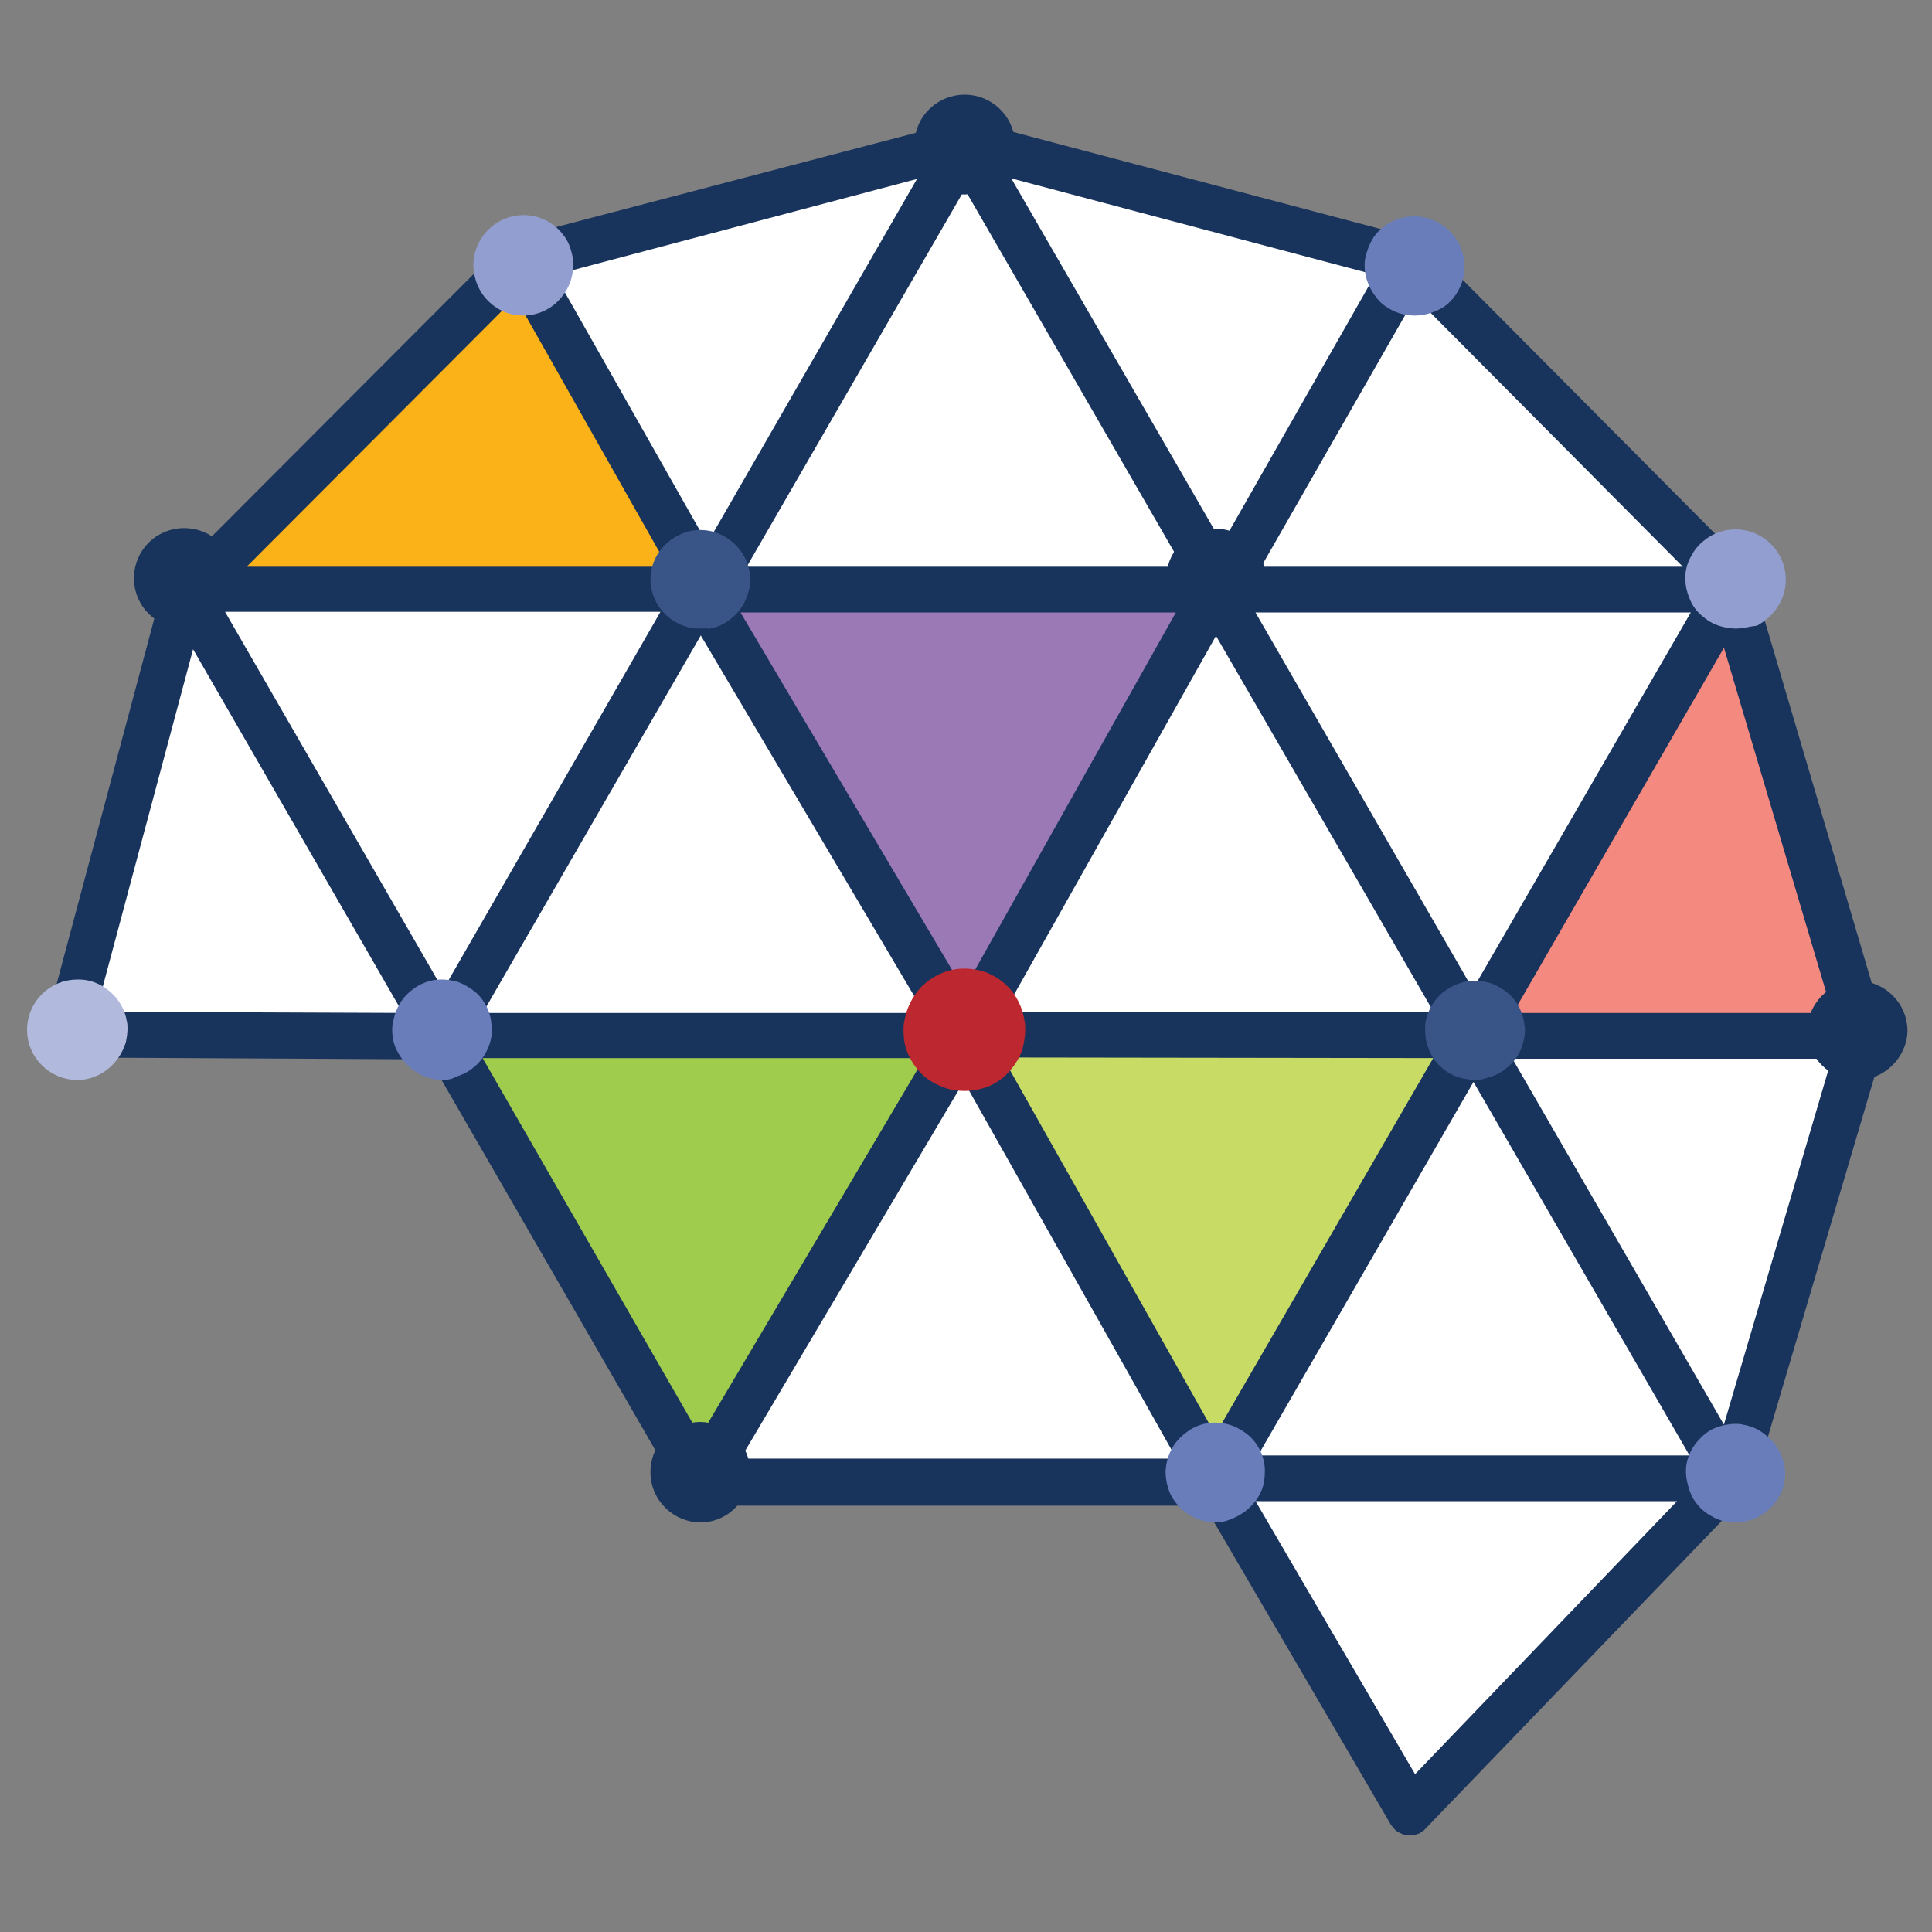 <?xml version="1.0" encoding="utf-8"?>
<!-- Generator: Adobe Illustrator 18.1.1, SVG Export Plug-In . SVG Version: 6.00 Build 0)  -->
<!DOCTYPE svg PUBLIC "-//W3C//DTD SVG 1.1//EN" "http://www.w3.org/Graphics/SVG/1.1/DTD/svg11.dtd">
<svg version="1.1" id="Layer_1" xmlns="http://www.w3.org/2000/svg" xmlns:xlink="http://www.w3.org/1999/xlink" x="0px" y="0px"
	 viewBox="0 0 300 300" enable-background="new 0 0 300 300" xml:space="preserve">
<rect x="0" y="0" width="300" height="300" fill="#808080" stroke="none"/>
<polyline fill="#FFFFFF" points="81.7,41.5 27.1,90.9 9.3,157.6 68.7,160 107.1,227.1 188,232.1 219.4,278.3 270.5,230.7 291,161.4 
	271.2,90.2 219.6,38.7 149.8,20.5 81.7,41.5 81.7,41.5 "/>
<g>
	<polygon fill="#FBB219" points="81.7,41.5 29.7,90.5 107.4,90.9 	"/>
	<polygon fill="#9A79B5" points="111.7,92.2 184.8,93.9 148.7,157.6 	"/>
	<polygon fill="#F48980" points="269.5,94.4 231.7,158 288.9,160.6 	"/>
	<polygon fill="#C7DB65" points="153,162.7 226.5,162.3 187.8,225.9 	"/>
	<polygon fill="#9FCC4D" points="71.7,161.1 148.3,161 107.1,227.1 	"/>
	<path fill="#18335C" stroke="#18335C" stroke-width="3.404" d="M291.1,160.9C291.1,160.8,291.1,160.8,291.1,160.9
		c0-0.1,0-0.2,0-0.2c0-0.1,0-0.2,0-0.3s0-0.1,0-0.2l-19.9-67.4c0.2-0.2,0.3-0.4,0.4-0.6s0.1-0.5,0.1-0.7l0,0v-0.1
		c0-0.2,0-0.4-0.1-0.6s-0.2-0.4-0.3-0.5c0,0,0-0.1-0.1-0.1l0,0l0,0l-50.8-51.1c0,0-0.1,0-0.1-0.1c-0.1-0.1-0.1-0.1-0.2-0.1l-0.1-0.1
		h-0.1c-0.1,0-0.1-0.1-0.2-0.1h-0.1l-68.9-18.2c-0.3-0.1-0.6-0.1-0.9,0c-0.1,0-0.2,0-0.3,0h-0.1L80.3,38.6h-0.1
		c-0.1,0-0.1,0.1-0.2,0.1h-0.1l-0.1,0.1c-0.1,0-0.1,0.1-0.2,0.1c0,0-0.1,0-0.1,0.1L29,89.6c-0.1,0-0.3,0-0.4,0s-0.3,0.1-0.4,0.1
		s-0.2,0-0.3,0.1c-0.1,0.1-0.1,0.1-0.2,0.2s-0.2,0.2-0.3,0.3c-0.2,0.2-0.3,0.4-0.3,0.6L8.6,160.1c0,0.1,0,0.2,0,0.2
		c0,0.1,0,0.2,0,0.2c0,0.1,0,0.1,0,0.1c0,0.1,0,0.2,0.1,0.4c0,0.1,0.1,0.2,0.1,0.3s0.1,0.2,0.2,0.3c0.1,0.1,0.1,0.2,0.2,0.3
		c0.1,0.1,0.2,0.1,0.3,0.2c0.1,0.1,0.2,0.1,0.3,0.2c0,0,0.1,0,0.1,0.1c0.1,0,0.3,0.1,0.4,0.1l0,0l57.4,0.3l39.5,68.4l0.1,0.1
		l0.1,0.1c0.1,0.2,0.3,0.3,0.5,0.4l0,0l0,0c0.1,0.1,0.3,0.1,0.4,0.2c0.2,0,0.3,0.1,0.5,0.1l0,0H188l29.4,50.3
		c0.1,0.1,0.2,0.3,0.3,0.4l0,0c0.2,0.1,0.3,0.2,0.5,0.3c0.1,0,0.1,0,0.1,0.1c0.2,0.1,0.4,0.1,0.6,0.1l0,0c0.2,0,0.4,0,0.6-0.1
		c0.1,0,0.1,0,0.2-0.1c0,0,0.1,0,0.1-0.1c0.1-0.1,0.1-0.1,0.2-0.2c0.1,0,0.1-0.1,0.2-0.1L269,232c0.1,0,0.1,0,0.2,0s0.1-0.1,0.2-0.1
		s0.2-0.1,0.2-0.1s0,0,0.1-0.1s0.3-0.2,0.4-0.3l0.1-0.1c0.1-0.2,0.2-0.3,0.3-0.6l0,0l20.5-69.3c0-0.1,0-0.1,0-0.2
		C291.1,161,291.1,161,291.1,160.9 M219.4,278.3L192,231.4h72.4L219.4,278.3z M72,162.6h74.5l-37.8,63.8L72,162.6z M188.8,95.3
		l36.8,63.6H153L188.8,95.3z M149.7,157.1L112,93.4h73.5L149.7,157.1z M192,93.4h73.5L228.7,157L192,93.4z M113,89.7L149.8,26
		l36.8,63.7H113z M108.8,95.3l37.7,63.7H72L108.8,95.3z M68.8,157.1L32,93.3h73.5L68.8,157.1z M225.5,162.6l-36.8,63.6l-35.9-63.7
		L225.5,162.6z M228.8,164.6l36.5,63.1h-72.9L228.8,164.6z M268.2,96.3l18.6,62.7H232L268.2,96.3z M192.9,89.7l26.5-46.3l46,46.3
		C265.3,89.7,192.9,89.7,192.9,89.7z M189.8,87.8L153.5,25l62.6,16.6L189.8,87.8z M109.8,87.8L83.6,41.6l62.3-16.5L109.8,87.8z
		 M80.4,43.4l26.2,46.3H34.2L80.4,43.4z M29.4,96.4L65.5,159l-52.8-0.2L29.4,96.4z M149.7,164.5l35.9,63.7H112L149.7,164.5z
		 M268.2,225.5l-36.3-62.8h54.8L268.2,225.5z"/>
	<path fill="#18335C" stroke="#18335C" stroke-width="3.404" d="M28.6,95.9c-3.3,0-6.1-2.7-6.1-6.1s2.7-6.1,6.1-6.1
		s6.1,2.7,6.1,6.1S31.9,95.9,28.6,95.9"/>
	<path fill="#18335C" stroke="#18335C" stroke-width="3.404" d="M188.8,95.9c-0.4,0-0.8,0-1.1-0.1c-0.9-0.2-1.7-0.5-2.4-1.1
		c-0.9-0.7-1.6-1.5-2-2.6c-0.3-0.7-0.5-1.5-0.5-2.3v-0.3c0.1-1.6,0.9-3.2,2.1-4.3c0.7-0.6,1.5-1,2.4-1.2c0.5-0.1,1-0.2,1.5-0.2
		c1,0,2,0.3,2.9,0.7c0.8,0.4,1.5,1.1,2,1.8c0.7,0.9,1,2,1.1,3.1v0.3c0,0.8-0.2,1.6-0.5,2.3c-0.4,0.9-1,1.7-1.8,2.4
		c-0.7,0.6-1.5,1-2.4,1.2C189.7,95.8,189.2,95.9,188.8,95.9"/>
	<path fill="#395487" stroke="#395487" stroke-width="3.404" d="M108.8,95.9c-0.4,0-0.9,0-1.3-0.1c-0.9-0.2-1.7-0.6-2.4-1.1
		c-0.8-0.6-1.5-1.5-1.9-2.4c-0.3-0.7-0.5-1.5-0.5-2.3v-0.3c0.1-1.6,0.8-3.1,2.1-4.2c0.7-0.6,1.5-1,2.3-1.3c0.5-0.1,1.1-0.2,1.6-0.2
		c1,0,1.9,0.2,2.8,0.7c0.8,0.4,1.5,1,2.1,1.8c0.7,0.9,1.1,2.1,1.2,3.2V90c0,0.8-0.2,1.6-0.5,2.3c-0.4,0.9-1,1.8-1.8,2.4
		c-0.7,0.6-1.5,1-2.4,1.2C109.7,95.8,109.2,95.9,108.8,95.9"/>
	<path fill="#929ECF" stroke="#929ECF" stroke-width="3.404" d="M81.2,47.3c-1.4,0-2.8-0.5-3.9-1.5c-0.7-0.6-1.2-1.3-1.6-2.2
		c-0.3-0.8-0.5-1.6-0.5-2.4c0-3.3,2.7-6.1,6.1-6.1c1.9,0,3.7,0.9,4.8,2.4c0.6,0.7,0.9,1.6,1.1,2.5c0.1,0.4,0.1,0.8,0.1,1.2
		c0,1.7-0.7,3.2-1.9,4.4c-0.6,0.6-1.4,1.1-2.3,1.4C82.5,47.2,81.8,47.3,81.2,47.3"/>
	<path fill="#18335C" stroke="#18335C" stroke-width="3.404" d="M149.8,28.5c-0.7,0-1.4-0.1-2-0.3c-0.8-0.3-1.6-0.8-2.3-1.4
		c-0.5-0.6-1-1.2-1.3-1.9c-0.3-0.7-0.5-1.5-0.5-2.4v-0.3c0.1-3.2,2.8-5.8,6.1-5.8c3.2,0,5.9,2.5,6.1,5.7c0,0.1,0,0.3,0,0.4
		c0,0.8-0.1,1.5-0.4,2.3c-0.3,0.7-0.7,1.4-1.3,2s-1.4,1.1-2.2,1.4C151.2,28.3,150.5,28.5,149.8,28.5"/>
	<path fill="#697DBB" stroke="#697DBB" stroke-width="3.404" d="M219.6,47.3c-0.8,0-1.7-0.2-2.4-0.5c-0.8-0.4-1.6-0.9-2.1-1.6
		c-0.9-1.1-1.5-2.5-1.5-3.9c0-0.4,0-0.7,0.1-1c0.2-0.9,0.5-1.7,1-2.5c1.1-1.6,3-2.5,4.9-2.5c3.3,0,6.1,2.7,6.1,6.1
		c0,1-0.2,1.9-0.7,2.8c-0.4,0.8-1,1.5-1.7,2C222.2,46.9,220.9,47.3,219.6,47.3"/>
	<path fill="#929ECF" stroke="#929ECF" stroke-width="3.404" d="M269.5,95.9c-0.5,0-1-0.1-1.5-0.2c-0.9-0.2-1.7-0.6-2.4-1.2
		c-0.8-0.6-1.4-1.4-1.7-2.3c-0.3-0.7-0.5-1.5-0.5-2.3v-0.3c0-0.9,0.3-1.8,0.8-2.6c0.4-0.8,1.1-1.5,1.8-2c1-0.7,2.2-1.1,3.5-1.1
		c3.3,0,6.1,2.7,6.1,6.1c0,2.3-1.3,4.3-3.3,5.5C271.4,95.6,270.5,95.9,269.5,95.9L269.5,95.9z"/>
	<path fill="#BD2830" d="M149.8,169.4c-0.8,0-1.7-0.1-2.5-0.3c-1.3-0.4-2.6-1-3.7-1.9c-1.3-1.1-2.3-2.6-2.9-4.3
		c-0.3-1-0.4-1.9-0.4-2.9c0-0.4,0-0.9,0.1-1.3c0.3-2,1.2-3.9,2.6-5.4c1-1,2.2-1.8,3.5-2.3c1-0.4,2.1-0.6,3.3-0.6
		c1.1,0,2.1,0.2,3.1,0.5c1.3,0.5,2.5,1.2,3.5,2.2c1.5,1.5,2.4,3.4,2.7,5.5c0.1,0.4,0.1,0.9,0.1,1.3c0,1-0.2,2-0.4,2.9
		c-0.5,1.7-1.6,3.2-2.9,4.4c-1.1,0.9-2.3,1.6-3.7,1.9C151.4,169.3,150.6,169.4,149.8,169.4"/>
	<path fill="#BD2830" stroke="#BD2830" stroke-width="3.404" d="M149.8,166c-0.5,0-1.1-0.1-1.6-0.2c-0.9-0.2-1.7-0.7-2.3-1.2
		c-0.9-0.7-1.5-1.7-1.8-2.8c-0.2-0.6-0.3-1.2-0.3-1.8c0-0.3,0-0.6,0.1-0.8c0.2-1.3,0.7-2.5,1.7-3.4c0.6-0.6,1.4-1.1,2.2-1.5
		c0.7-0.2,1.4-0.4,2.1-0.4c0.7,0,1.4,0.1,2,0.3c0.8,0.3,1.6,0.8,2.3,1.4c0.9,0.9,1.6,2.2,1.7,3.5c0,0.3,0,0.5,0,0.8
		c0,0.6-0.1,1.3-0.3,1.8c-0.4,1.1-1,2.1-1.9,2.8c-0.7,0.6-1.5,1-2.4,1.2C150.8,165.9,150.3,166,149.8,166"/>
	<path fill="#395487" stroke="#395487" stroke-width="3.404" d="M229.1,166c-0.5,0-1-0.1-1.6-0.2c-0.9-0.2-1.7-0.6-2.4-1.2
		c-0.9-0.7-1.5-1.7-1.8-2.7c-0.2-0.6-0.3-1.2-0.3-1.9c0-0.3,0-0.5,0-0.8c0.2-1.3,0.8-2.5,1.7-3.4c0.6-0.6,1.4-1.1,2.2-1.4
		c0.7-0.3,1.4-0.4,2.1-0.4c0.7,0,1.4,0.1,2,0.3c0.8,0.3,1.6,0.8,2.3,1.4c0.9,0.9,1.5,2.1,1.7,3.4c0,0.3,0.1,0.5,0.1,0.8
		c0,0.6-0.1,1.2-0.3,1.8c-0.3,1.1-1,2.1-1.9,2.8c-0.7,0.6-1.5,1-2.4,1.2C230.1,165.9,229.6,166,229.1,166"/>
	<path fill="#18335C" stroke="#18335C" stroke-width="3.404" d="M288.4,166c-0.2,0-0.3,0-0.5,0c-0.9-0.1-1.7-0.3-2.4-0.7
		c-1.3-0.8-2.4-2-2.8-3.4c-0.2-0.6-0.3-1.2-0.3-1.8c0-0.3,0-0.6,0-0.8c0.2-1.7,1.2-3.3,2.7-4.3c0.7-0.5,1.5-0.8,2.4-0.9
		c0.3,0,0.6-0.1,0.9-0.1c3.3,0,6.1,2.7,6.1,6.1C294.4,163.2,291.7,166,288.4,166"/>
	<path fill="#B1B9DD" stroke="#B1B9DD" stroke-width="3.404" d="M12,166c-3.3,0-6.1-2.7-6.1-6.1c0-3.3,2.7-6.1,6.1-6.1h0.2
		c0.9,0,1.7,0.2,2.5,0.6c1.7,0.9,3,2.5,3.3,4.4c0.1,0.3,0.1,0.6,0.1,0.9c0,0.6-0.1,1.2-0.2,1.7C17,164.2,14.6,166,12,166"/>
	<path fill="#697DBB" stroke="#697DBB" stroke-width="3.404" d="M68.8,166c-2.6,0-4.9-1.7-5.9-4.2c-0.2-0.6-0.3-1.2-0.3-1.9
		c0-0.3,0-0.5,0.1-0.8c0.2-1.3,0.7-2.4,1.6-3.4c0.6-0.6,1.4-1.2,2.2-1.5c0.7-0.3,1.4-0.4,2.1-0.4s1.3,0.1,2,0.3
		c0.8,0.3,1.6,0.8,2.3,1.4c0.9,0.9,1.6,2.2,1.7,3.5c0,0.3,0.1,0.5,0.1,0.8c0,0.6-0.1,1.2-0.3,1.8c-0.4,1.1-1,2.1-1.9,2.8
		c-0.7,0.6-1.5,1-2.4,1.2C69.8,165.9,69.3,166,68.8,166"/>
	<path fill="#18335C" stroke="#18335C" stroke-width="3.404" d="M108.8,234.7c-3.3,0-6.1-2.7-6.1-6.1c0-1.5,0.5-2.9,1.5-4
		c0.6-0.7,1.4-1.2,2.2-1.6c0.7-0.3,1.5-0.5,2.3-0.5s1.6,0.2,2.4,0.5s1.6,0.9,2.2,1.6c0.9,1,1.4,2.4,1.5,3.7v0.3
		c0,0.8-0.2,1.6-0.5,2.4C113.3,233.2,111.2,234.7,108.8,234.7"/>
	<path fill="#697DBB" stroke="#697DBB" stroke-width="3.404" d="M188.8,234.7c-2.4,0-4.6-1.4-5.6-3.6c-0.3-0.8-0.5-1.6-0.5-2.4
		v-0.3c0.1-1.5,0.7-2.9,1.7-3.9c0.6-0.6,1.4-1.2,2.2-1.5c0.7-0.3,1.4-0.4,2.1-0.4c0.8,0,1.7,0.2,2.4,0.5c0.8,0.4,1.6,0.9,2.2,1.6
		c0.8,0.9,1.3,2.1,1.4,3.3c0,0.2,0,0.4,0,0.6c0,0.7-0.1,1.4-0.3,2c-0.4,1-1,1.8-1.8,2.5c-0.7,0.6-1.5,1-2.3,1.3
		C189.8,234.6,189.3,234.7,188.8,234.7"/>
	<path fill="#697DBB" stroke="#697DBB" stroke-width="3.404" d="M269.5,234.7c-1,0-2-0.2-2.8-0.7c-0.8-0.4-1.5-1-2-1.7
		c-0.4-0.5-0.6-1-0.8-1.6c-0.2-0.7-0.4-1.4-0.4-2c0-0.2,0-0.4,0-0.6c0.1-1.2,0.6-2.3,1.4-3.2c0.6-0.7,1.3-1.3,2.1-1.6
		c0.8-0.3,1.6-0.5,2.5-0.5c0.3,0,0.6,0,0.8,0.1c0.9,0.1,1.9,0.5,2.6,1.1c1.6,1.1,2.6,3,2.6,4.9C275.5,231.9,272.8,234.7,269.5,234.7
		"/>
</g>
</svg>
